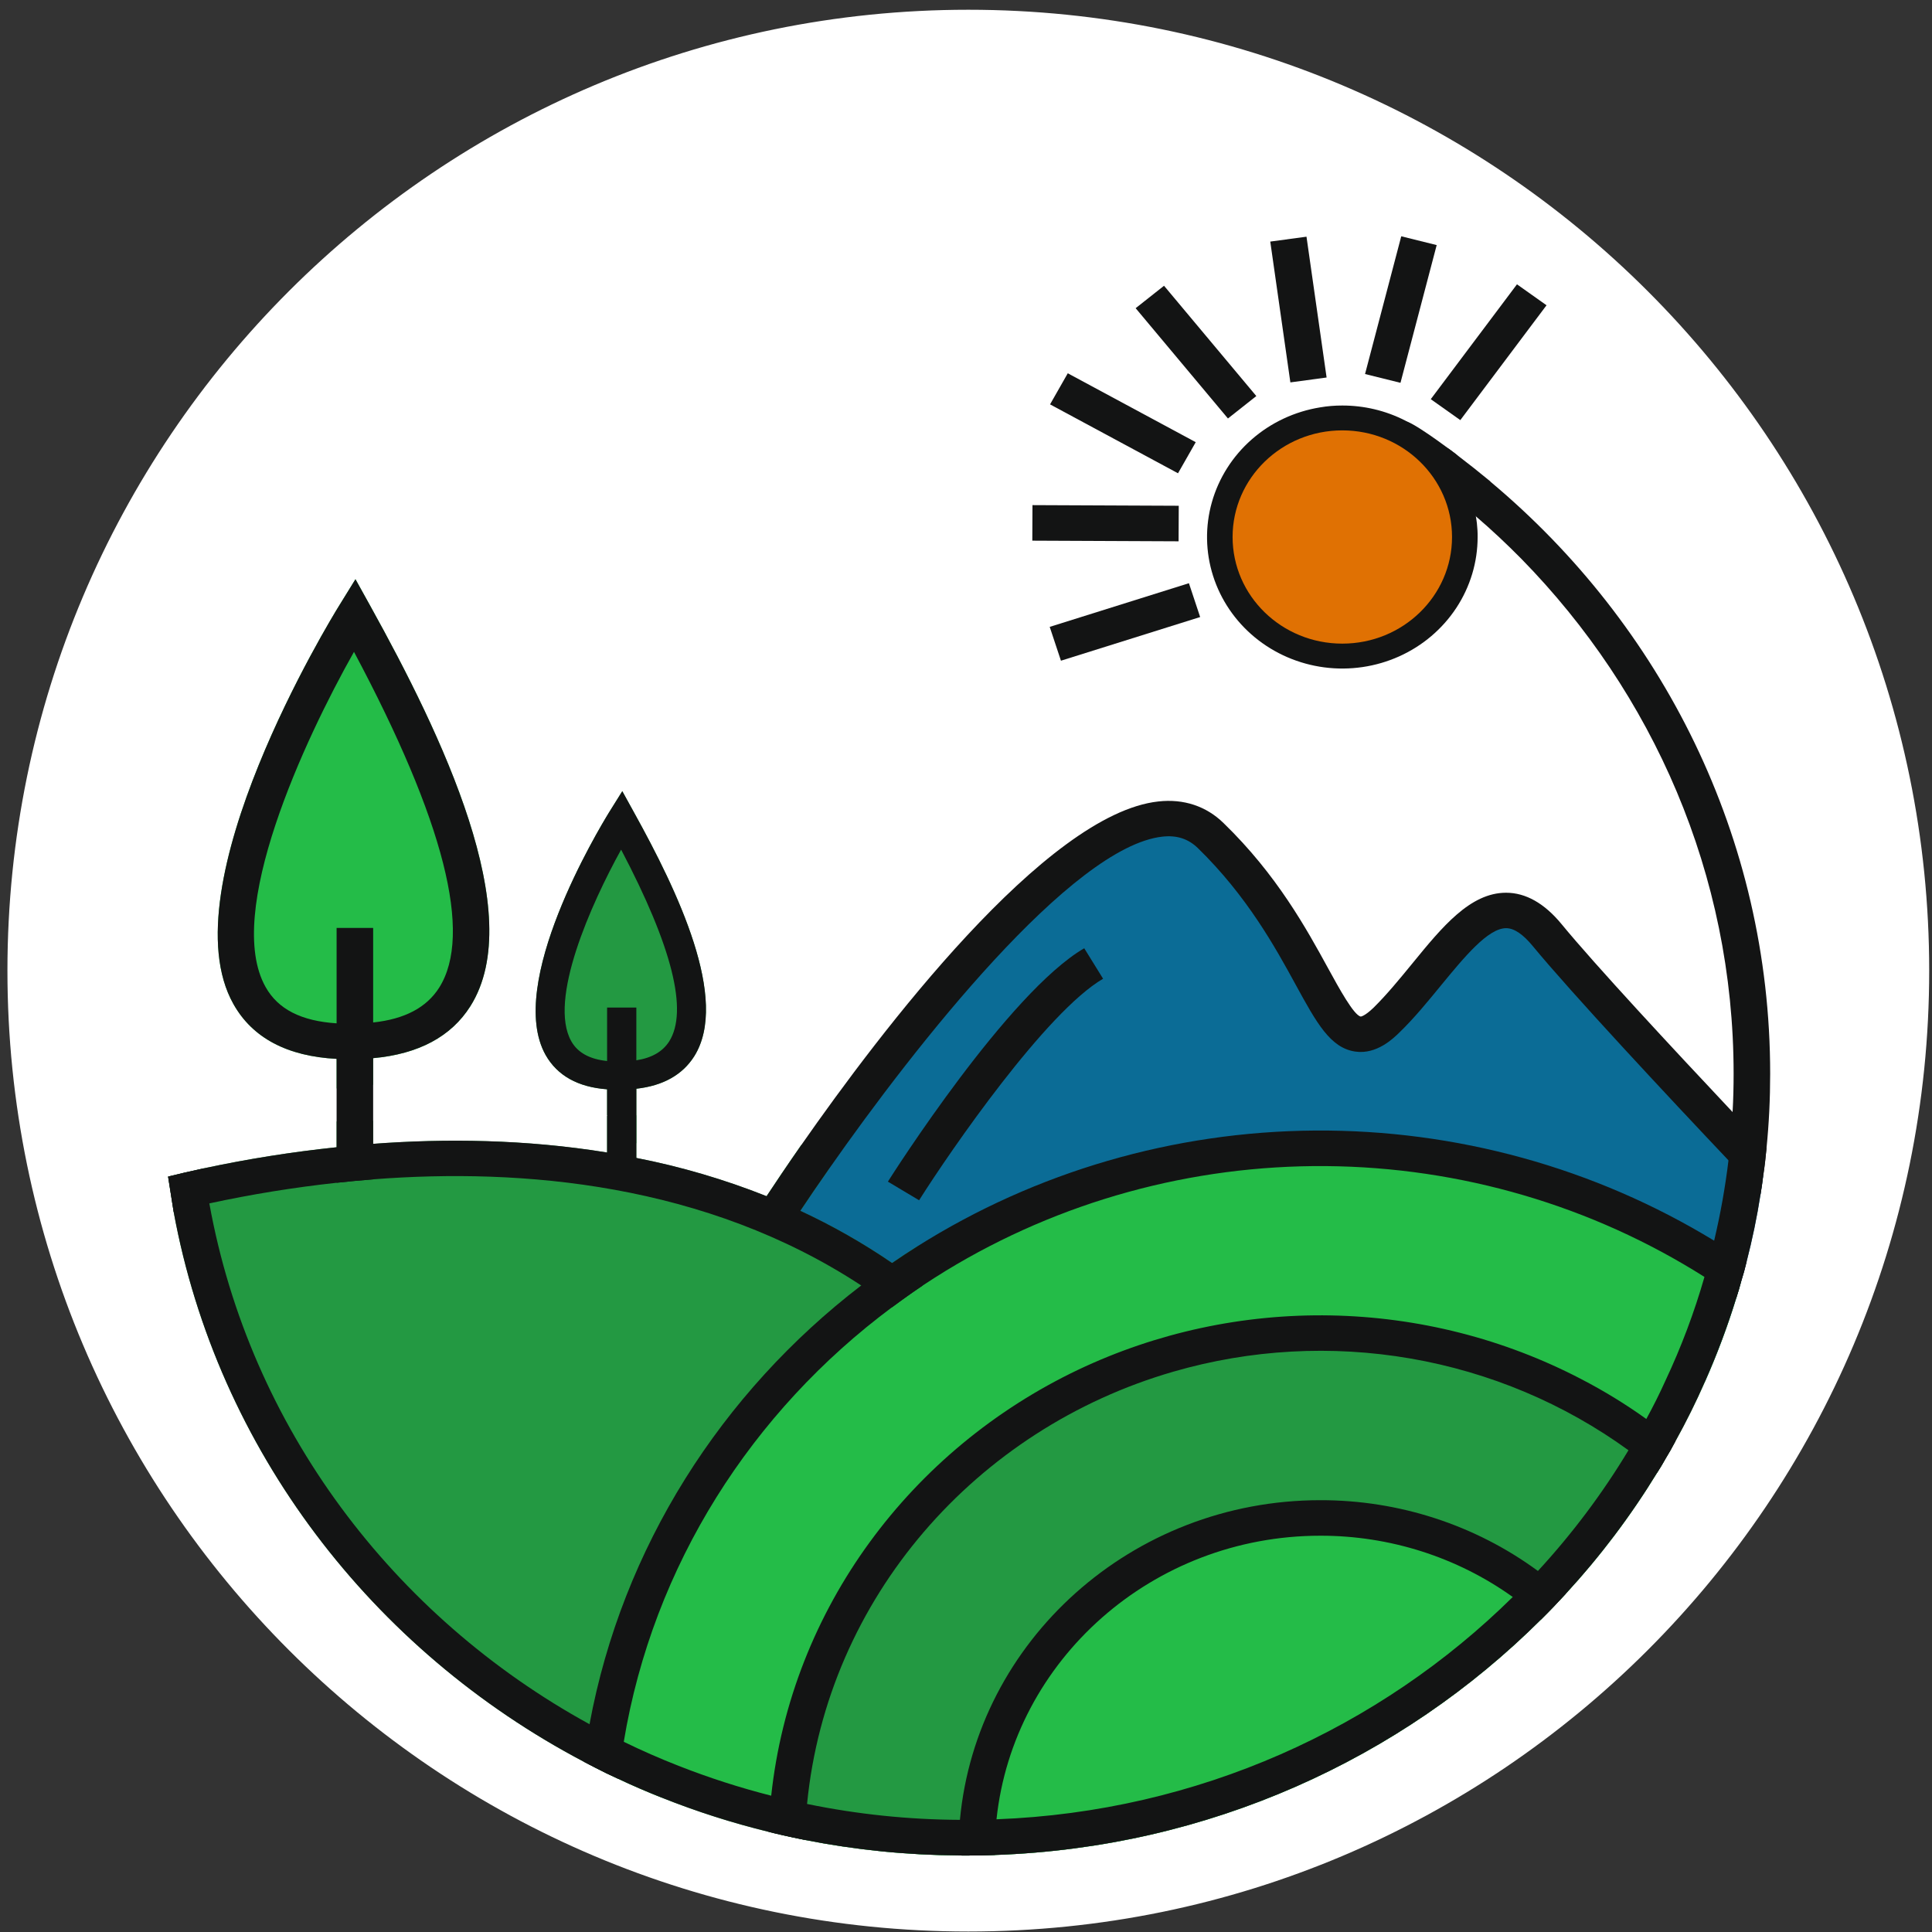 <svg width="834" height="834" xmlns="http://www.w3.org/2000/svg" xmlns:xlink="http://www.w3.org/1999/xlink" overflow="hidden"><rect width="100%" height="100%" fill="#333333" stroke="none"/><defs><clipPath id="clip0"><rect x="-2296" y="742" width="834" height="834"/></clipPath><clipPath id="clip1"><rect x="-2227" y="843" width="701" height="701"/></clipPath><clipPath id="clip2"><rect x="-2227" y="843" width="701" height="701"/></clipPath><clipPath id="clip3"><rect x="-2227" y="843" width="701" height="701"/></clipPath></defs><g clip-path="url(#clip0)" transform="translate(2296 -742)"><path d="M-2290.5 1161C-2290.5 933.182-2105.82 748.5-1878 748.5-1650.18 748.5-1465.5 933.182-1465.5 1161-1465.5 1388.82-1650.18 1573.5-1878 1573.5-2105.82 1573.5-2290.5 1388.82-2290.5 1161Z" stroke="#FFFFFF" stroke-width="4.583" stroke-linecap="butt" stroke-linejoin="miter" stroke-miterlimit="8" stroke-opacity="1" fill="#FFFFFF" fill-rule="evenodd" fill-opacity="1"/><g clip-path="url(#clip1)"><g clip-path="url(#clip2)"><g clip-path="url(#clip3)"><path d="M129.274 332.398C121.235 345.472 107.549 353.021 88.524 354.797L88.524 366.272 73.19 367.87 73.19 355.088C52.508 353.986 37.906 346.071 29.927 331.464 2.053 280.653 71.201 164.478 74.169 159.571L81.094 148.035 87.475 159.877C117.12 214.928 153.635 292.742 129.274 332.398Z" fill="#24BC48" fill-rule="nonzero" fill-opacity="1" transform="matrix(1.029 0 0 1 -2226 844)"/><path d="M223.164 354.052C218.257 361.967 210.155 366.692 198.927 367.982L198.927 391.488 189.781 392.403 189.781 379.641C188.736 379.577 187.692 379.518 186.654 379.394L186.654 368.224C174.441 367.305 165.789 362.338 160.877 353.434 144.064 322.692 182.993 256.225 187.445 248.741L193.03 239.535 198.125 249.047C216.046 282.372 238.202 329.562 223.164 354.052Z" fill="#239942" fill-rule="nonzero" fill-opacity="1" transform="matrix(1.029 0 0 1 -2226 844)"/><path d="M671.644 405.661C671.337 408.3 670.969 410.937 670.541 413.576 669.056 423.39 667.078 433.09 664.709 442.602 664.036 445.487 663.299 448.305 662.439 451.071 661.825 453.544 661.093 455.918 660.35 458.372 656.693 470.582 652.33 482.57 647.282 494.274L630.652 493.968 595.244 493.289 555.291 492.553 424.271 490.08 384.259 489.283 357.008 488.788 310.372 459.144 296.561 450.309 289.502 445.827 254.382 422.509 258.987 416.677 314.078 347.668 344.746 304.702 393.84 261.741 424.509 249.469 436.786 255.608 473.603 298.564 492.014 329.232 504.287 347.643 522.698 323.099 547.248 298.549 565.659 292.415 584.07 298.549 608.615 335.37 639.283 366.04 658.08 388.992 671.644 405.661Z" fill="#0B6C96" fill-rule="nonzero" fill-opacity="1" transform="matrix(1.029 0 0 1 -2226 844)"/><path d="M328.719 446.591 216.66 660.282 209.482 673.964C203.344 671.452 197.329 668.81 191.437 665.927 188 664.334 184.567 662.612 181.253 660.836 179.768 660.035 178.284 659.298 176.894 658.501 88.094 610.446 23.165 523.732 4.819 421.126L2.484 405.905C7.089 404.738 12.12 403.511 17.457 402.344 35.852 398.298 54.454 395.259 73.18 393.243L73.18 382.093 88.514 381.786 88.514 391.789C118.832 389.458 152.459 389.81 186.644 395.533L186.644 379.704 198.917 379.462 198.917 397.873C217.604 401.631 235.891 407.159 253.531 414.379 256.845 409.225 261.817 401.553 268.138 392.224L279.738 402.611C275.256 409.175 271.205 415.314 267.708 420.715 281.149 427.114 294.024 434.636 306.198 443.203 309.694 440.729 313.256 438.291 316.876 435.961L328.719 446.591Z" fill="#239942" fill-rule="nonzero" fill-opacity="1" transform="matrix(1.029 0 0 1 -2226 844)"/><path d="M662.439 451.073C661.825 453.546 661.093 455.92 660.351 458.374 653.964 479.786 645.411 500.492 634.827 520.171 633.476 522.813 632.062 525.389 630.528 527.967 629.484 529.945 628.317 531.83 627.155 533.735 616.111 552.342 603.284 569.833 588.858 585.96 585.484 589.764 581.988 593.508 578.426 597.129 519.819 657.206 438.998 695.566 349.401 698.751 345.29 698.939 341.174 698.999 337.064 698.999 336.074 698.999 335.041 698.999 334.056 698.939 312.412 698.807 290.832 696.565 269.622 692.246 266.432 691.574 263.241 690.897 260.111 690.164 258.206 689.734 256.307 689.24 254.402 688.75 232.694 683.293 211.598 675.645 191.437 665.921 188 664.329 184.567 662.607 181.253 660.831L184.136 644.933 191.313 605.415 221.982 550.182 240.388 519.513 289.483 464.28 300.47 458.022 314.953 449.737 332.463 439.74 369.286 415.19 424.514 402.917 467.475 396.779 547.253 402.917 608.619 421.329 645.442 439.74 649.004 442.134 662.439 451.073Z" fill="#24BC48" fill-rule="nonzero" fill-opacity="1" transform="matrix(1.029 0 0 1 -2226 844)"/><path d="M630.529 527.968C629.484 529.946 628.317 531.831 627.155 533.736 616.111 552.343 603.284 569.834 588.858 585.961 585.484 589.765 581.988 593.51 578.427 597.131 519.82 657.207 438.998 695.567 349.401 698.753 345.29 698.941 341.174 699 337.064 699 336.074 699 335.041 699 334.056 698.941 312.412 698.808 290.832 696.567 269.623 692.248 266.432 691.575 263.241 690.898 260.111 690.165L264.958 679.056 265.695 675.682 277.23 623.822 301.78 562.455 350.874 519.5 381.544 501.089 430.638 482.677 485.886 470.409 528.842 476.544 577.936 488.821 608.605 513.365 617.752 519.44 630.529 527.968Z" fill="#239942" fill-rule="nonzero" fill-opacity="1" transform="matrix(1.029 0 0 1 -2226 844)"/><path d="M344.736 691.327 350.874 648.371 381.559 599.276 430.653 562.454 492.019 550.182 541.114 568.593 565.664 580.865 577.936 587.004 541.114 623.821 479.747 660.643 412.242 685.193 363.147 691.327 344.736 691.327Z" fill="#24BC48" fill-rule="nonzero" fill-opacity="1" transform="matrix(1.029 0 0 1 -2226 844)"/><path d="M557.314 106.002C557.255 105.938 557.196 105.879 557.196 105.814 552.654 101.951 547.99 98.142 543.261 94.437L543.202 94.437C542.756 94.02 542.284 93.63 541.792 93.27 541.114 92.775 540.441 92.281 539.764 91.736 538.28 90.94 536.756 90.252 535.163 89.59 529.383 87.197 523.245 85.786 517 85.415 515.833 85.355 514.665 85.291 513.497 85.291 510.372 85.277 507.251 85.546 504.173 86.092 513.743 91.902 523.002 98.211 531.909 104.993 537.34 107.693 542.116 111.548 545.902 116.286 547.683 117.82 549.399 119.294 551.116 120.887 557.744 126.719 564.067 132.852 570.205 139.238 625.315 197.113 659.243 275.412 659.243 361.452 659.243 366.972 659.12 372.498 658.813 378.018L658.813 378.082C658.629 381.762 658.387 385.383 658.08 389.004 657.774 392.318 657.462 395.633 657.091 398.898 655.722 410.555 653.714 422.13 651.076 433.568 650.463 436.452 649.726 439.276 648.994 442.101 648.375 444.49 647.702 446.885 647.015 449.219 642.74 464.541 637.272 479.504 630.657 493.971 628.184 499.615 625.503 505.14 622.618 510.542 621.021 513.544 619.428 516.551 617.771 519.445 616.91 520.984 616.05 522.517 615.13 524.05 604.25 542.65 591.524 560.105 577.145 576.152 573.767 579.956 570.22 583.701 566.589 587.382 510.926 643.9 434.644 680.05 350.019 683.344 345.725 683.587 341.427 683.651 337.069 683.651 336.272 683.651 335.476 683.651 334.674 683.587 313.121 683.493 291.634 681.194 270.548 676.726 268.95 676.419 267.293 676.048 265.7 675.682 262.237 674.886 258.889 674.084 255.51 673.165 242.3 669.703 229.324 665.399 216.664 660.279 208.874 657.148 201.138 653.65 193.654 649.891 190.463 648.298 187.272 646.641 184.141 644.944 182.484 644.088 180.886 643.228 179.294 642.307 96.815 595.81 36.734 513.985 19.797 417.512 18.877 412.481 18.14 407.45 17.462 402.355 12.125 403.523 7.074 404.75 2.489 405.917L4.824 421.138C23.17 523.744 88.099 610.457 176.899 658.507 178.309 659.304 179.783 660.041 181.258 660.843 184.571 662.619 188.004 664.34 191.442 665.932 197.334 668.816 203.349 671.458 209.487 673.971 224.086 679.975 239.097 684.918 254.407 688.761 256.312 689.255 258.211 689.75 260.116 690.176 263.246 690.908 266.437 691.585 269.627 692.258 290.835 696.573 312.414 698.812 334.056 698.941 335.046 699 336.084 699 337.064 699 341.174 699 345.29 698.941 349.401 698.753 438.998 695.562 519.819 657.202 578.427 597.131 581.988 593.51 585.484 589.765 588.858 585.962 603.285 569.831 616.111 552.337 627.155 533.726 628.317 531.822 629.484 529.922 630.529 527.958 632.062 525.381 633.496 522.804 634.827 520.162 639.368 511.754 643.538 503.102 647.282 494.267 652.324 482.566 656.683 470.582 660.337 458.375 661.078 455.902 661.82 453.527 662.424 451.074 663.284 448.309 664.022 445.49 664.694 442.606 667.088 433.094 669.051 423.393 670.526 413.579 670.954 410.941 671.323 408.303 671.629 405.664 672.242 401.678 672.672 397.686 673.044 393.639 674.082 383.02 674.578 372.369 674.578 361.486 674.592 259.479 629.119 167.858 557.314 106.002Z" fill="#131414" fill-rule="nonzero" fill-opacity="1" transform="matrix(1.029 0 0 1 -2226 844)"/><path d="M551.794 126.985C551.697 124.948 551.471 122.919 551.116 120.91 549.652 111.489 545.81 102.596 539.952 95.075 539.64 94.644 539.274 94.154 538.908 93.724 538.843 93.665 538.784 93.6 538.784 93.541 537.617 92.191 536.449 90.84 535.163 89.614 531.291 85.748 526.865 82.48 522.03 79.918 521.999 79.882 521.954 79.859 521.907 79.854 521.783 79.671 521.541 79.612 521.353 79.488 513.247 75.25 504.233 73.043 495.086 73.057 491.961 73.044 488.84 73.311 485.762 73.854 475.083 75.634 465.135 80.433 457.093 87.682 449.052 94.931 443.252 104.33 440.377 114.768 437.502 125.207 437.673 136.25 440.869 146.594 444.066 156.938 450.154 166.152 458.417 173.15 466.679 180.147 476.77 184.634 487.499 186.084 498.23 187.533 509.15 185.883 518.972 181.329 528.795 176.773 537.11 169.505 542.935 160.379 548.761 151.253 551.856 140.651 551.853 129.824 551.853 128.889 551.853 127.969 551.794 126.985ZM495.086 171.231C484.101 171.231 473.565 166.867 465.796 159.099 458.028 151.331 453.664 140.795 453.664 129.809 453.664 118.823 458.028 108.287 465.796 100.519 473.565 92.751 484.101 88.387 495.086 88.387 501.482 88.357 507.794 89.851 513.497 92.745 518.93 95.442 523.706 99.294 527.491 104.033 532.349 110.128 535.388 117.47 536.257 125.216 537.126 132.962 535.792 140.795 532.406 147.815 529.021 154.835 523.722 160.758 517.12 164.9 510.518 169.043 502.88 171.237 495.086 171.231Z" fill="#131414" fill-rule="nonzero" fill-opacity="1" transform="matrix(1.029 0 0 1 -2226 844)"/><path d="M319.083 452.912C314.723 455.919 310.437 459.052 306.222 462.311 301.988 458.996 297.63 455.88 293.272 452.912 228.007 408.848 150.994 402.101 88.514 407.092 83.296 407.523 78.127 408.017 73.18 408.576 55.238 410.588 37.416 413.56 19.792 417.48 14.45 418.712 9.404 419.953 4.819 421.106L2.484 405.905C7.089 404.738 12.12 403.511 17.457 402.344 35.852 398.297 54.454 395.259 73.18 393.242 78.151 392.628 83.306 392.139 88.514 391.758 118.832 389.428 152.459 389.779 186.644 395.502 188.85 395.868 191.061 396.299 193.273 396.729L198.917 397.837C217.604 401.596 235.891 407.123 253.531 414.344 258.26 416.323 263.044 418.395 267.708 420.665 281.151 427.079 294.026 434.619 306.198 443.202 310.555 446.284 314.848 449.539 319.083 452.912Z" fill="#131414" fill-rule="nonzero" fill-opacity="1" transform="matrix(1.029 0 0 1 -2226 844)"/><path d="M673.058 393.633C672.687 397.679 672.257 401.67 671.644 405.657 671.337 408.296 670.969 410.933 670.541 413.572 666.92 409.58 662.319 404.609 657.101 398.906 631.512 371.106 591.436 326.918 574.989 306.405 570.877 301.25 567.133 298.673 563.818 298.673 560.015 298.673 555.598 301.805 550.933 306.469 546.269 311.134 541.362 317.267 536.514 323.342 530.929 330.342 525.221 337.578 518.899 343.84 516.569 346.175 509.501 353.293 500.552 351.943 490.056 350.405 484.288 339.547 475.572 323.159 466.98 306.959 455.138 284.803 434.456 264.063 430.405 260.07 425.681 258.477 419.617 259.156 381.628 263.508 316.15 348.995 279.758 402.571 275.276 409.135 271.225 415.274 267.728 420.675 266.071 423.252 264.537 425.706 263.127 427.976L254.411 422.535 250.118 419.834C250.85 418.608 252.018 416.768 253.551 414.393 256.866 409.239 261.837 401.567 268.158 392.238 301.36 343.266 370.646 249.312 417.896 243.975 428.516 242.743 438.028 245.998 445.27 253.304 467.668 275.637 480.063 298.96 489.146 316.016 493.687 324.549 499.949 336.331 502.833 336.822 502.833 336.822 504.366 336.762 508.111 333.081 513.755 327.373 519.215 320.497 524.493 313.869 536.954 298.159 548.732 283.374 563.769 283.374L563.828 283.374C571.996 283.374 579.851 287.914 587.028 296.873 601.022 314.423 633.793 350.691 658.827 378.061L658.827 378.125C663.976 383.749 668.824 388.968 673.058 393.633Z" fill="#131414" fill-rule="nonzero" fill-opacity="1" transform="matrix(1.029 0 0 1 -2226 844)"/><path d="M317.54 416.128 304.451 408.084C306.494 404.765 354.906 326.466 386.817 307.338L394.731 320.496C370.854 334.806 330.896 394.377 317.54 416.128Z" fill="#131414" fill-rule="nonzero" fill-opacity="1" transform="matrix(1.029 0 0 1 -2226 844)"/><path d="M365.107 116.049 365.038 131.392 426.404 131.671 426.474 116.326 365.107 116.049Z" fill="#131414" fill-rule="nonzero" fill-opacity="1" transform="matrix(1.029 0 0 1 -2226 844)"/><path d="M430.738 149.757 372.339 168.609 377.052 183.211 435.452 164.36 430.738 149.757Z" fill="#131414" fill-rule="nonzero" fill-opacity="1" transform="matrix(1.029 0 0 1 -2226 844)"/><path d="M379.919 59.138 372.483 72.559 426.161 102.301 433.598 88.88 379.919 59.138Z" fill="#131414" fill-rule="nonzero" fill-opacity="1" transform="matrix(1.029 0 0 1 -2226 844)"/><path d="M420.295 21.357 408.39 31.039 447.11 78.649 459.014 68.967 420.295 21.357Z" fill="#131414" fill-rule="nonzero" fill-opacity="1" transform="matrix(1.029 0 0 1 -2226 844)"/><path d="M480.062 0.176 464.864 2.285 473.298 63.069 488.497 60.96 480.062 0.176Z" fill="#131414" fill-rule="nonzero" fill-opacity="1" transform="matrix(1.029 0 0 1 -2226 844)"/><path d="M519.812-0 504.624 59.457 519.49 63.255 534.679 3.798 519.812-0Z" fill="#131414" fill-rule="nonzero" fill-opacity="1" transform="matrix(1.029 0 0 1 -2226 844)"/><path d="M568.361 20.734 532.195 70.312 544.592 79.355 580.758 29.777 568.361 20.734Z" fill="#131414" fill-rule="nonzero" fill-opacity="1" transform="matrix(1.029 0 0 1 -2226 844)"/><path d="M622.613 510.539C613.924 504.129 604.777 498.363 595.244 493.29 562.913 475.941 526.918 466.532 490.232 465.838 453.547 465.145 417.223 473.189 384.259 489.303 314.235 523.607 263.979 592.276 255.505 673.162 254.956 678.316 254.585 683.549 254.402 688.749 256.307 689.243 258.206 689.738 260.111 690.163 263.241 690.895 266.432 691.573 269.622 692.245 269.746 687.032 270.053 681.858 270.543 676.723 279.011 587.982 341.278 514.773 424.271 490.1 456.527 480.486 490.584 478.547 523.722 484.441 556.86 490.333 588.161 503.893 615.124 524.037 619.235 527.105 623.287 530.36 627.155 533.733 628.317 531.829 629.484 529.93 630.528 527.966 632.062 525.388 633.496 522.811 634.827 520.169 630.899 516.796 626.784 513.606 622.613 510.539Z" fill="#131414" fill-rule="nonzero" fill-opacity="1" transform="matrix(1.029 0 0 1 -2226 844)"/><path d="M577.14 576.142C550.87 556.275 518.822 545.548 485.886 545.596 406.781 545.596 341.669 606.355 334.669 683.605 334.201 688.207 333.976 692.83 333.997 697.456 333.987 697.951 334.007 698.447 334.056 698.94 335.046 698.999 336.084 698.999 337.064 698.999 341.174 698.999 345.29 698.94 349.401 698.752 349.351 698.325 349.331 697.896 349.342 697.465 349.342 692.678 349.584 687.953 350.014 683.353 357.112 614.68 415.372 560.931 485.886 560.931 514.921 560.893 543.204 570.163 566.584 587.38 570.722 590.394 574.677 593.654 578.426 597.139 581.988 593.519 585.484 589.774 588.858 585.97 585.124 582.495 581.213 579.213 577.14 576.142Z" fill="#131414" fill-rule="nonzero" fill-opacity="1" transform="matrix(1.029 0 0 1 -2226 844)"/><path d="M651.086 433.582C600.937 402.103 542.841 385.605 483.632 386.029 424.424 386.454 366.569 403.782 316.876 435.976 313.256 438.307 309.694 440.76 306.198 443.218 302.943 445.548 299.693 447.942 296.561 450.336L293.247 452.914C234.641 499.184 193.035 565.952 179.289 642.297 178.368 647.633 177.571 653.033 176.894 658.498 178.304 659.294 179.778 660.03 181.253 660.832 184.567 662.608 188 664.329 191.437 665.922 191.991 660.585 192.728 655.183 193.649 649.905 205.921 573.729 247.408 507.286 306.198 462.302 307.607 461.258 308.957 460.215 310.372 459.171 313.256 457.024 316.14 454.937 319.083 452.914 322.278 450.766 325.469 448.619 328.719 446.591 376.493 416.598 431.856 400.908 488.263 401.376 544.671 401.843 599.765 418.45 647.035 449.233 651.575 452.117 655.998 455.169 660.35 458.375 661.093 455.901 661.835 453.527 662.439 451.074 663.299 448.308 664.036 445.489 664.709 442.605 660.232 439.473 655.751 436.467 651.086 433.582Z" fill="#131414" fill-rule="nonzero" fill-opacity="1" transform="matrix(1.029 0 0 1 -2226 844)"/><path d="M88.514 298.571 88.514 407.093C83.296 407.523 78.126 408.018 73.18 408.577L73.18 298.571 88.514 298.571Z" fill="#131414" fill-rule="nonzero" fill-opacity="1" transform="matrix(1.029 0 0 1 -2226 844)"/><path d="M87.48 159.877 81.094 148.035 74.169 159.571C71.201 164.478 2.058 280.653 29.922 331.464 37.901 346.071 52.503 353.986 73.185 355.088 74.045 355.153 74.906 355.212 75.826 355.212 76.87 355.276 77.849 355.276 78.834 355.276 82.072 355.305 85.31 355.139 88.529 354.782 107.553 353.006 121.24 345.458 129.279 332.383 153.635 292.742 117.12 214.928 87.48 159.877ZM116.215 324.346C110.937 332.874 101.87 337.909 88.514 339.378 84.418 339.832 80.296 339.998 76.177 339.873 75.134 339.873 74.154 339.809 73.17 339.75 58.385 338.76 48.625 333.675 43.406 324.098 25.856 292.129 59.611 217.44 80.476 179.392 118.347 252.546 130.376 301.27 116.215 324.346Z" fill="#131414" fill-rule="nonzero" fill-opacity="1" transform="matrix(1.029 0 0 1 -2226 844)"/><path d="M198.927 332.942 186.654 332.942 186.654 402.901 198.927 402.901 198.927 332.942Z" fill="#131414" fill-rule="nonzero" fill-opacity="1" transform="matrix(1.029 0 0 1 -2226 844)"/><path d="M198.13 249.047 193.035 239.535 187.445 248.741C182.993 256.225 144.064 322.692 160.877 353.434 165.789 362.338 174.441 367.285 186.654 368.224 187.667 368.401 188.693 368.483 189.72 368.472L191.561 368.472C194.025 368.497 196.488 368.332 198.927 367.977 210.155 366.687 218.257 361.962 223.164 354.048 238.202 329.562 216.046 282.372 198.13 249.047ZM212.672 347.607C209.972 351.901 205.49 354.666 198.927 355.709 195.982 356.165 193 356.331 190.023 356.205 188.855 356.141 187.687 356.081 186.649 356.017 179.284 355.22 174.372 352.4 171.671 347.548 161.777 329.632 180.08 287.961 192.54 264.763 213.959 306.68 220.775 334.475 212.672 347.607Z" fill="#131414" fill-rule="nonzero" fill-opacity="1" transform="matrix(1.029 0 0 1 -2226 844)"/><path d="M543.281 94.472C543.281 94.472 527.991 82.323 522.278 79.984 516.564 77.644 516.569 89.921 516.569 89.921L534.98 96.06 543.281 94.472Z" fill="#131414" fill-rule="nonzero" fill-opacity="1" transform="matrix(1.029 0 0 1 -2226 844)"/><path d="M495.087 175.839C520.507 175.839 541.115 155.231 541.115 129.811 541.115 104.391 520.507 83.783 495.087 83.783 469.666 83.783 449.059 104.391 449.059 129.811 449.059 155.231 469.666 175.839 495.087 175.839Z" fill="#E07103" fill-rule="nonzero" fill-opacity="1" transform="matrix(1.029 0 0 1 -2226 844)"/></g></g></g></g></svg>